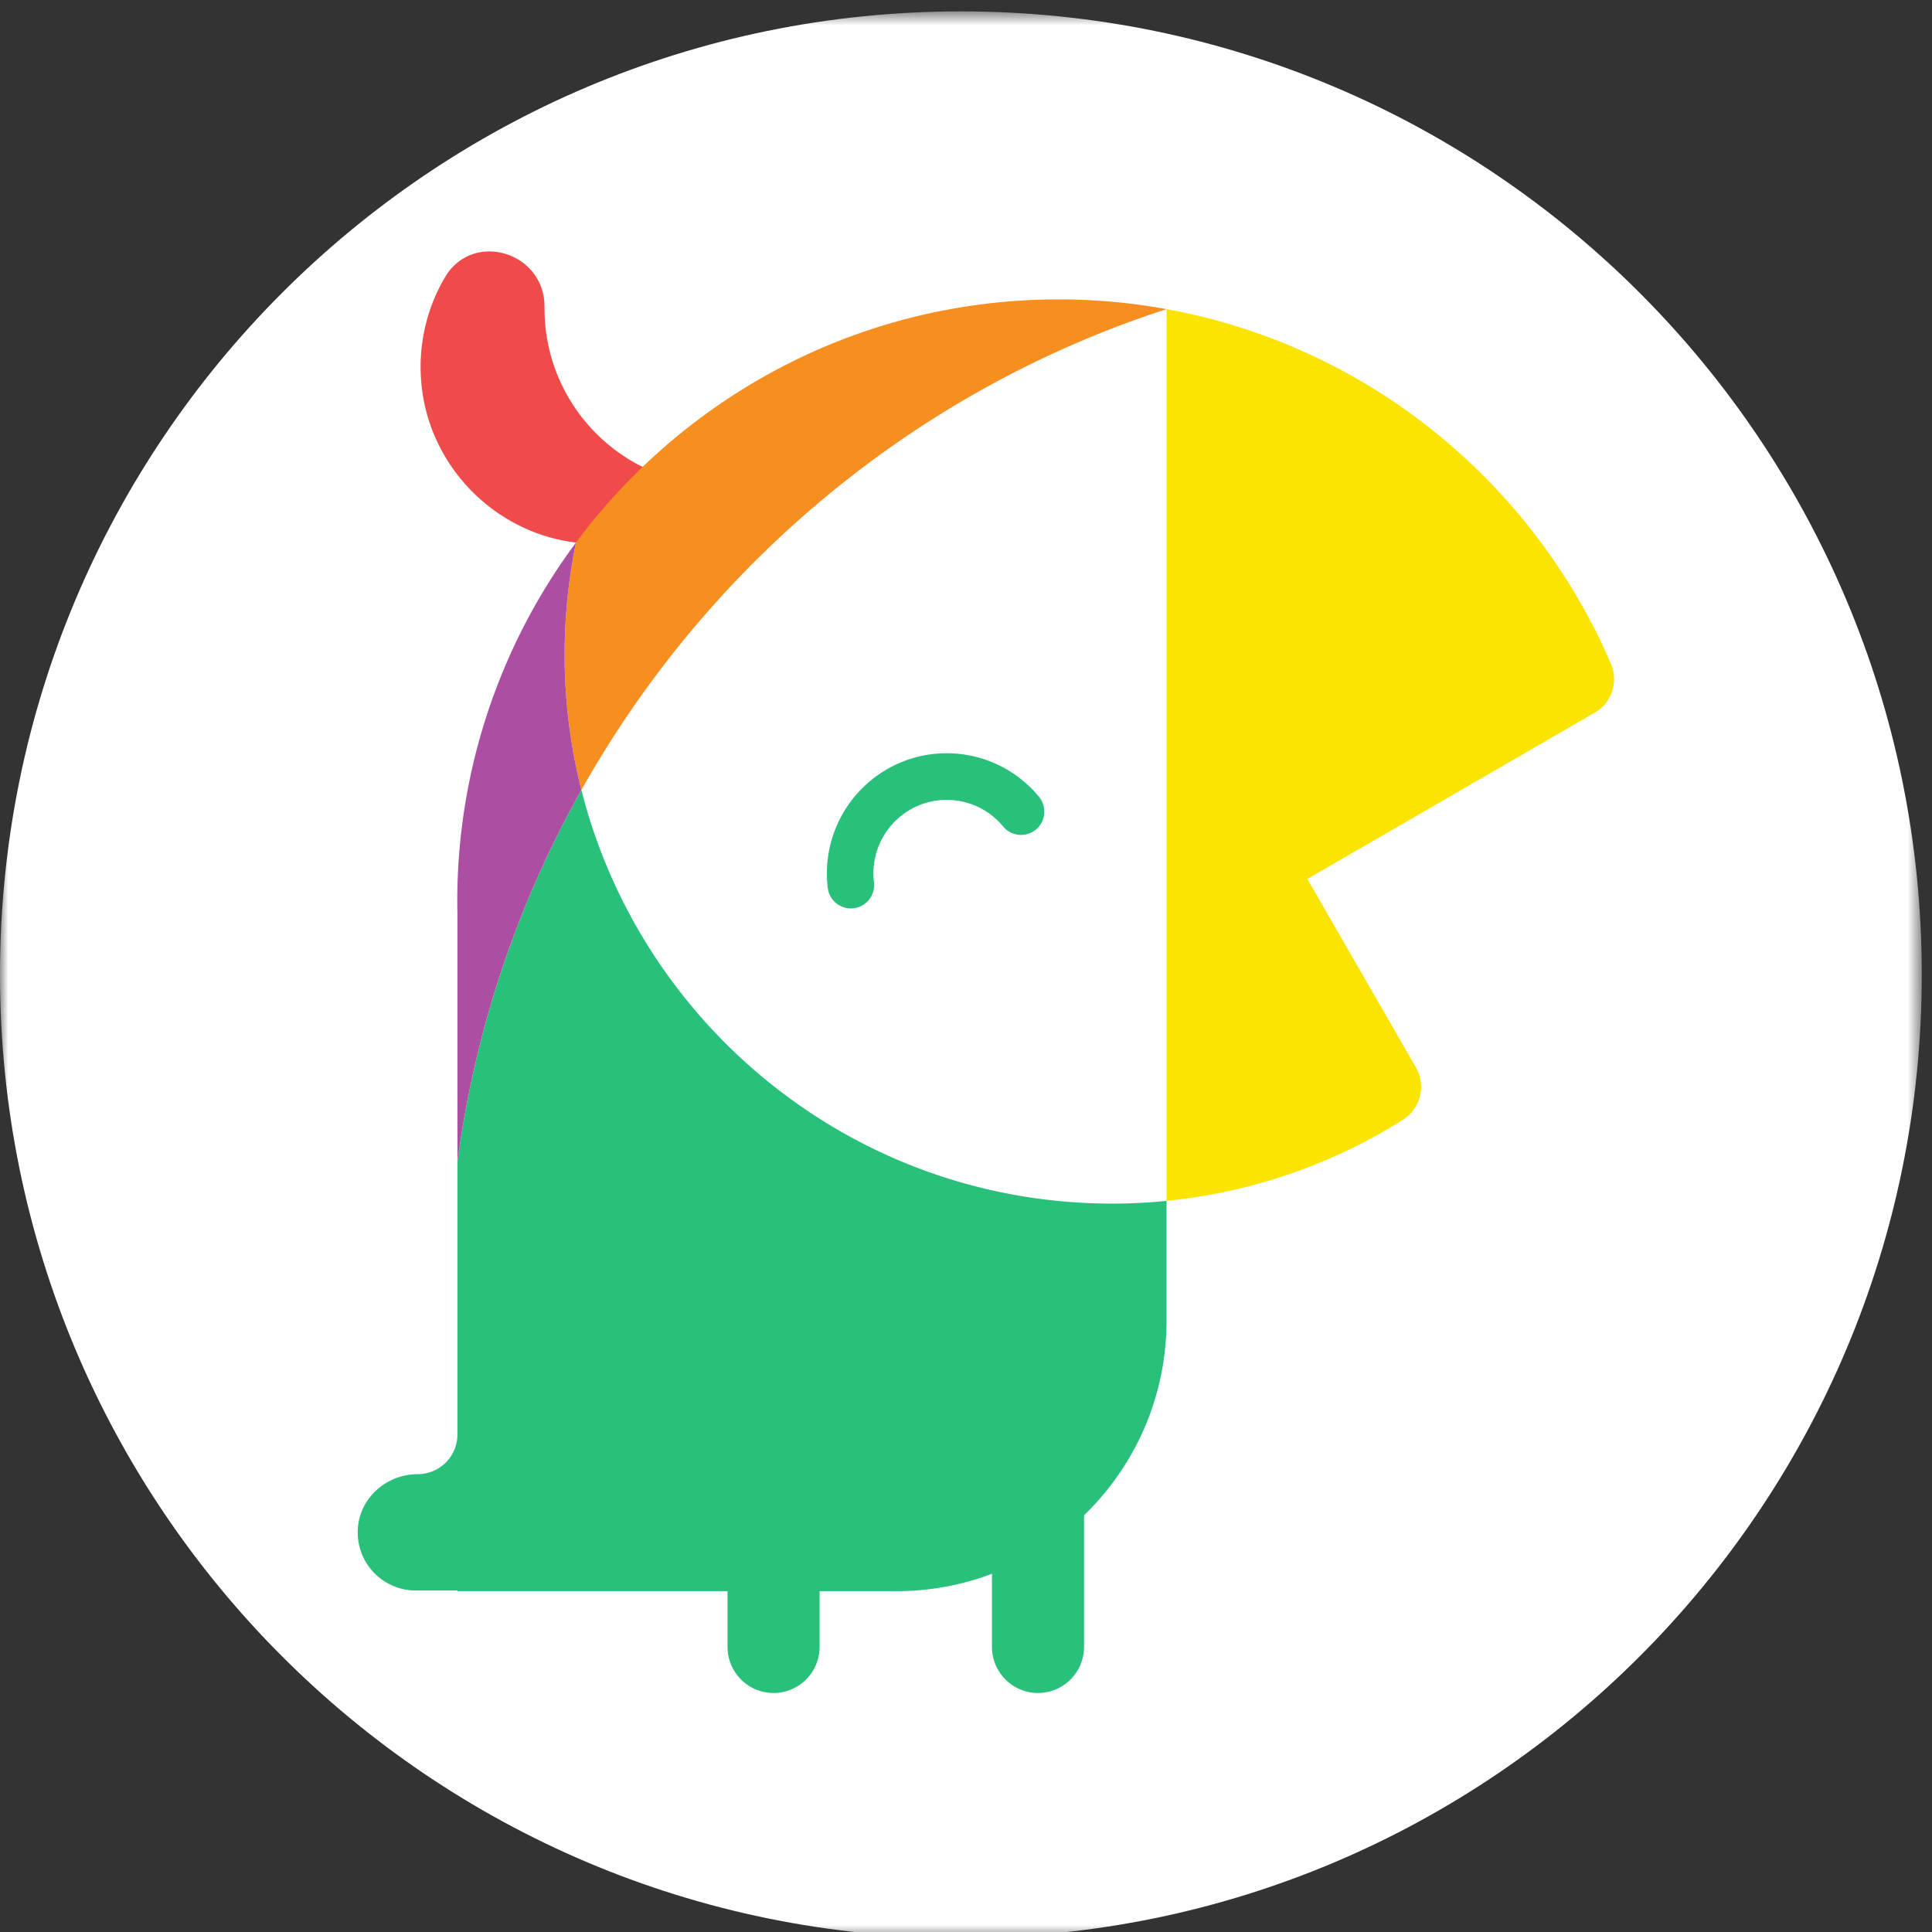 <svg width="120" height="120" viewBox="0 0 120 120" xmlns="http://www.w3.org/2000/svg" xmlns:xlink="http://www.w3.org/1999/xlink"><rect x="0" y="0" width="120" height="120" fill="#333333" stroke="none"/><defs><path id="a" d="M0 .637h119.365v119.655H0z"/></defs><g fill="none" fill-rule="evenodd"><g transform="translate(0 .07)"><mask id="b" fill="#fff"><use xlink:href="#a"/></mask><path d="M119.365 60.464c0 33.043-26.72 59.828-59.683 59.828C26.721 120.292 0 93.507 0 60.464 0 27.422 26.72.637 59.682.637s59.683 26.785 59.683 59.827" fill="#FFF" mask="url(#b)"/></g><path d="M72.456 79.158H28.411v-15.97c0-24.385 19.72-43.987 44.045-43.987v59.957z" fill="#FFF"/><path d="M81.202 54.594L99.057 44.26a2.408 2.408 0 0 0 .994-3.042C95.176 29.894 84.89 21.462 72.456 19.2v55.385a33.728 33.728 0 0 0 14.686-5.037 2.421 2.421 0 0 0 .798-3.257l-6.738-11.698z" fill="#FBE400"/><path d="M52.847 56.424c-.72 0-1.344-.54-1.433-1.275a7.604 7.604 0 0 1-.053-.905c0-4.113 3.337-7.458 7.44-7.458 2.222 0 4.31.984 5.73 2.7a1.45 1.45 0 0 1-.19 2.04 1.444 1.444 0 0 1-2.035-.191 4.536 4.536 0 0 0-3.505-1.653c-2.51 0-4.551 2.047-4.551 4.562 0 .186.011.374.033.557a1.447 1.447 0 0 1-1.436 1.623M50.906 81.221h-5.718v21.068a2.863 2.863 0 0 0 2.86 2.866 2.863 2.863 0 0 0 2.858-2.866V81.22zM67.332 81.221h-5.719v21.068a2.863 2.863 0 0 0 2.86 2.866 2.863 2.863 0 0 0 2.859-2.866V81.22z" fill="#29C07B"/><path d="M69.084 74.758c-15.892 0-29.236-10.925-32.972-25.69a64.31 64.31 0 0 0-7.7 23.118v16.906a2.468 2.468 0 0 1-2.465 2.471c-1.92 0-3.596 1.452-3.72 3.373a3.609 3.609 0 0 0 3.597 3.853h2.588v.04H55.69c9.26 0 16.766-7.525 16.766-16.808v-7.43c-1.11.11-2.234.167-3.372.167" fill="#29C07B"/><path d="M44.777 30.14c-6.051 0-10.957-4.917-10.957-10.984v-.084c.025-3.42-4.458-4.786-6.188-1.84a10.975 10.975 0 0 0-1.475 6.394c.405 5.516 4.971 9.925 10.484 10.143 3.416.135 6.5-1.299 8.597-3.64-.152.006-.306.012-.46.012" fill="#EE4B4A"/><path d="M72.456 19.201a36.927 36.927 0 0 0-6.706-.604c-12.272 0-23.161 5.934-29.97 15.095a34.327 34.327 0 0 0-.711 6.968c0 2.901.362 5.718 1.043 8.408C43.998 35.03 56.91 24.234 72.456 19.2" fill="#F78E20"/><path d="M36.112 49.068a34.238 34.238 0 0 1-1.043-8.408c0-2.388.246-4.718.712-6.968a37.331 37.331 0 0 0-7.37 23.074v15.42a64.328 64.328 0 0 1 7.7-23.118" fill="#AC4FA2"/></g></svg>